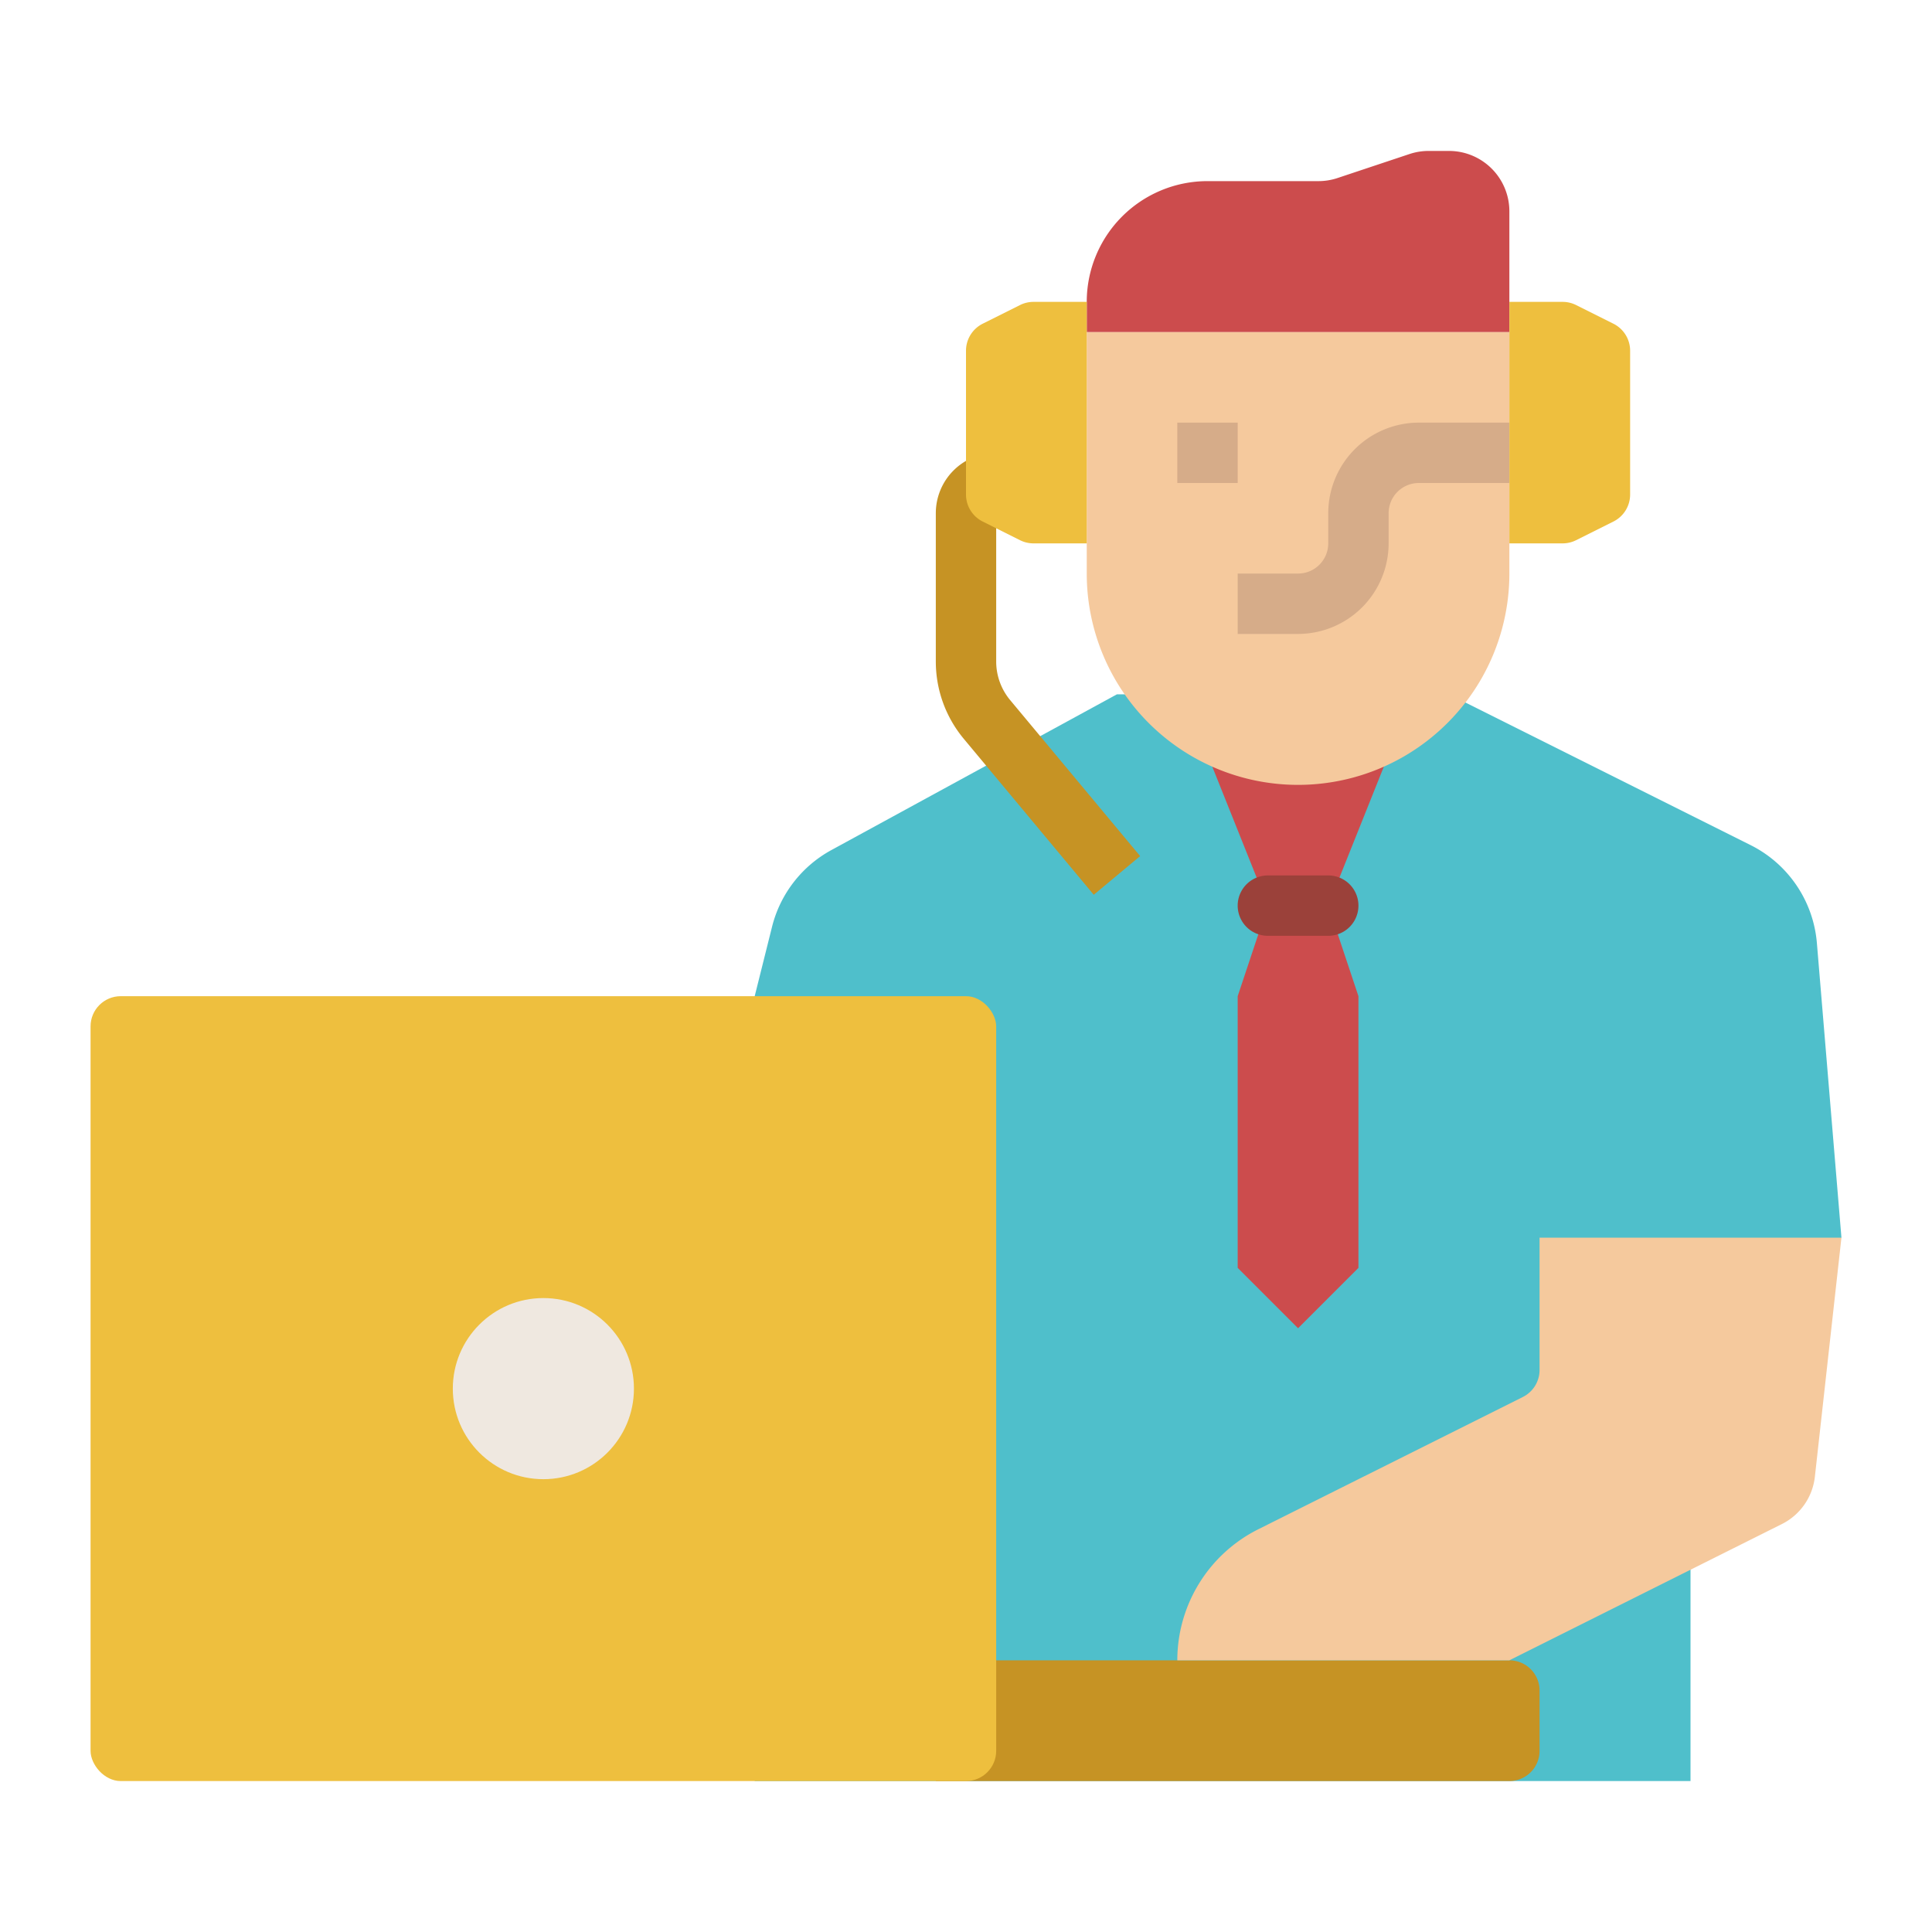 <svg id="flat" height="512" viewBox="0 0 512 512" width="512" xmlns="http://www.w3.org/2000/svg"><path d="m384 184 79.915 39.957a32 32 0 0 1 17.579 25.964l6.507 78.078-40 32v112h-248v-208l4.597-18.387a32 32 0 0 1 15.721-20.332l75.682-41.281z" fill="#4fbfcb"/><path d="m248 472h152a8 8 0 0 0 8-8v-16a8 8 0 0 0 -8-8h-152z" fill="#c69324"/><rect fill="#eebf3e" height="208" rx="8" width="240" x="24" y="264"/><circle cx="144" cy="368" fill="#efe8e0" r="24"/><path d="m368 200-16 40h-16l-16-40z" fill="#cc4c4d"/><path d="m400 88v64a56 56 0 0 1 -56 56h-0a56 56 0 0 1 -56-56v-64z" fill="#f5c99d"/><path d="m384 40h-5.404a16 16 0 0 0 -5.06.821l-19.074 6.358a16 16 0 0 1 -5.06.821h-29.404a32 32 0 0 0 -32 32v8h112v-32a16 16 0 0 0 -16-16z" fill="#cc4c4d"/><path d="m352 240 8 24v72l-16 16-16-16v-72l8-24z" fill="#cc4c4d"/><path d="m312 440a38.833 38.833 0 0 1 21.466-34.733l70.111-35.056a8 8 0 0 0 4.422-7.155v-35.056h80l-7.039 63.349a16 16 0 0 1 -8.747 12.544l-72.215 36.107z" fill="#f5c99d"/><path d="m344 168h-16v-16h16a8.005 8.005 0 0 0 8-8v-8a24.026 24.026 0 0 1 24-24h24v16h-24a8.005 8.005 0 0 0 -8 8v8a24.026 24.026 0 0 1 -24 24z" fill="#d6ac89"/><path d="m312 112h16v16h-16z" fill="#d6ac89"/><path d="m352 248h-16a8 8 0 0 1 0-16h16a8 8 0 0 1 0 16z" fill="#9b413a"/><path d="m427.578 85.789-9.889-4.944a8 8 0 0 0 -3.578-.845h-14.111v64h14.111a8 8 0 0 0 3.578-.845l9.889-4.944a8 8 0 0 0 4.422-7.155v-38.111a8 8 0 0 0 -4.422-7.155z" fill="#eebf3e"/><path d="m289.852 237.125-34.438-41.328a31.991 31.991 0 0 1 -7.414-20.479v-39.318a16 16 0 0 1 16-16v55.296a16.012 16.012 0 0 0 3.711 10.25l34.438 41.328z" fill="#c69324"/><path d="m260.422 85.789 9.889-4.944a8 8 0 0 1 3.578-.845h14.111v64h-14.111a8 8 0 0 1 -3.578-.845l-9.889-4.944a8 8 0 0 1 -4.422-7.155v-38.111a8 8 0 0 1 4.422-7.155z" fill="#eebf3e"/></svg>